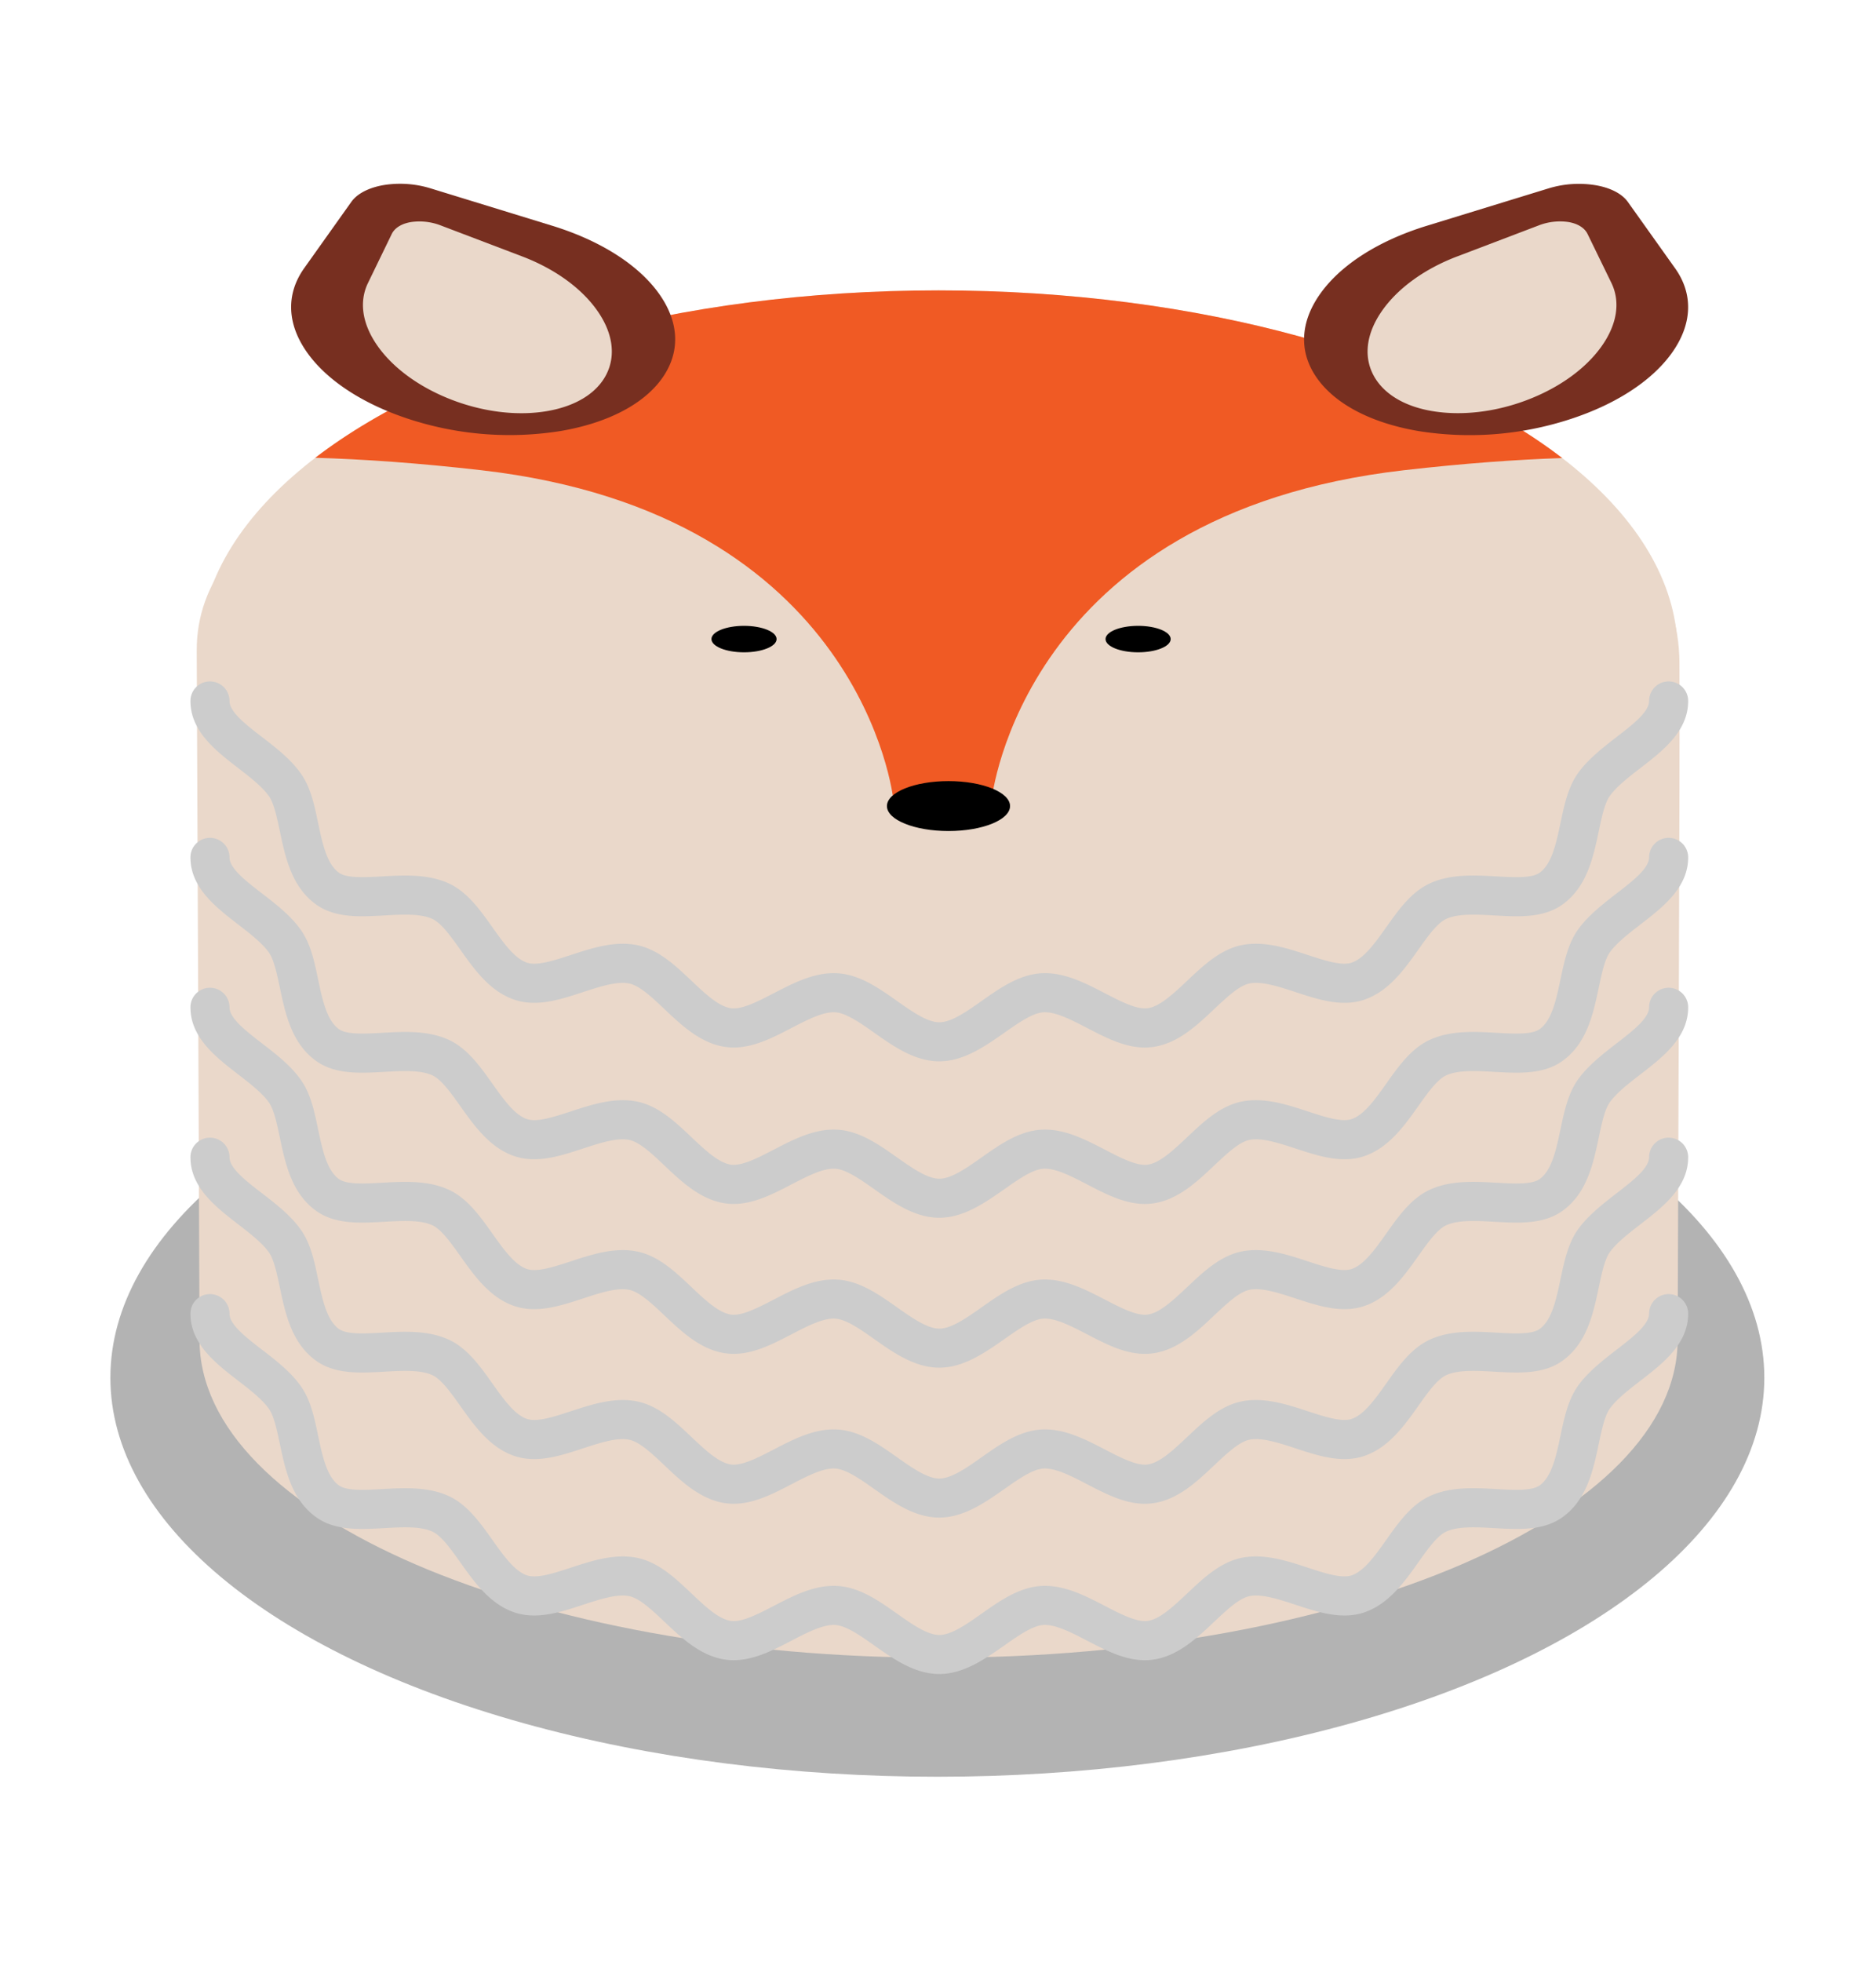 <svg xmlns="http://www.w3.org/2000/svg" viewBox="0 0 576 602"><defs><style>.cls-1{opacity:0.3;}.cls-2{fill:#ead8ca;}.cls-3{fill:#ccc;}.cls-4{fill:#f05a24;}.cls-5{fill:#772f20;}.cls-6{fill:none;}</style></defs><title>02Recurso 26</title><g id="Capa_2" data-name="Capa 2"><g id="Capa_1-2" data-name="Capa 1"><ellipse class="cls-1" cx="287.8" cy="422.75" rx="253.91" ry="122.44"/><path class="cls-2" d="M515.1,411.08c0,53.9-101.59,97.59-226.92,97.59S61.26,465,61.26,411.08c0-9.07-.79-194-.86-211.4-.33-86.1,233.59-86,233.59-86,29.07,1.94,220.69,2.35,221.66,89.37C515.87,222.49,515.1,401.26,515.1,411.08Z"/><ellipse class="cls-2" cx="288.18" cy="200.15" rx="226.92" ry="111.05"/><path class="cls-3" d="M288.39,513.67c-7.52,0-14.11-4.64-19.92-8.74-4.25-3-8.64-6.09-12-6.31-3.7-.24-8.65,2.32-13.44,4.81-6.45,3.35-13.13,6.81-20.25,5.83-7.6-1.05-13.53-6.66-18.76-11.61-3.72-3.52-7.56-7.15-10.74-7.85-3.73-.82-9.08.93-14.25,2.62-6.91,2.27-14.06,4.61-20.85,2.42-7.65-2.47-12.53-9.34-16.83-15.4-2.85-4-5.79-8.16-8.57-9.46-3.67-1.71-9.32-1.39-14.78-1.08-7.41.42-15.07.85-20.92-3.34-7.55-5.4-9.47-14.49-11.16-22.52-.89-4.21-1.8-8.57-3.37-10.77-2.08-2.93-5.82-5.81-9.43-8.6-6.87-5.3-14.65-11.3-14.65-20.58a6,6,0,0,1,12,0c0,3.38,5.07,7.29,10,11.08,4.31,3.32,8.77,6.76,11.88,11.15s4.19,9.84,5.33,15.25c1.3,6.17,2.64,12.55,6.4,15.23,2.42,1.73,7.93,1.42,13.27,1.12,6.62-.37,14.12-.79,20.52,2.19,5.66,2.64,9.54,8.11,13.29,13.39,3.38,4.76,6.87,9.68,10.72,10.92,3.09,1,8.35-.73,13.44-2.4,6.39-2.09,13.63-4.47,20.57-2.94,6.44,1.42,11.51,6.22,16.41,10.86,4.11,3.89,8.37,7.92,12.16,8.44,3.33.46,8.29-2.11,13.08-4.59,6.25-3.24,12.72-6.6,19.76-6.13,6.72.45,12.51,4.53,18.11,8.48,4.57,3.22,9.29,6.55,13,6.55s8.44-3.33,13-6.55c5.6-3.95,11.39-8,18.11-8.48,7-.47,13.5,2.89,19.76,6.13,4.79,2.48,9.74,5.05,13.08,4.59,3.79-.52,8-4.55,12.16-8.44,4.9-4.64,10-9.44,16.41-10.86,6.93-1.53,14.18.84,20.56,2.94,5.09,1.67,10.35,3.39,13.43,2.4,3.86-1.24,7.35-6.16,10.72-10.92,3.75-5.29,7.63-10.76,13.29-13.39,6.4-3,13.9-2.56,20.52-2.19,5.34.3,10.85.61,13.27-1.12,3.75-2.68,5.1-9.06,6.4-15.23,1.14-5.41,2.32-11,5.33-15.25s7.58-7.82,11.88-11.15c4.91-3.78,10-7.7,10-11.08a6,6,0,1,1,12,0c0,9.28-7.79,15.29-14.65,20.58-3.61,2.79-7.35,5.67-9.43,8.6-1.57,2.2-2.48,6.56-3.37,10.77-1.69,8-3.61,17.12-11.16,22.52-5.85,4.19-13.51,3.76-20.92,3.34-5.46-.31-11.11-.62-14.78,1.08-2.78,1.29-5.73,5.45-8.57,9.46-4.3,6.06-9.18,12.93-16.83,15.4-6.79,2.19-13.94-.15-20.85-2.42-5.17-1.69-10.51-3.45-14.24-2.62-3.19.7-7,4.34-10.75,7.85-5.23,4.95-11.16,10.56-18.76,11.61-7.12,1-13.79-2.48-20.25-5.83-4.79-2.49-9.76-5.06-13.43-4.81-3.36.22-7.75,3.32-12,6.31C302.5,509,295.91,513.67,288.39,513.67Z"/><path class="cls-3" d="M288.39,465.67c-7.52,0-14.11-4.64-19.92-8.74-4.25-3-8.64-6.09-12-6.31-3.7-.25-8.65,2.32-13.44,4.81-6.45,3.35-13.13,6.81-20.25,5.83-7.6-1.05-13.53-6.66-18.76-11.61-3.72-3.52-7.56-7.15-10.74-7.85-3.73-.82-9.08.93-14.25,2.62-6.91,2.27-14.06,4.61-20.85,2.42-7.65-2.47-12.53-9.34-16.83-15.4-2.85-4-5.79-8.16-8.57-9.46-3.67-1.71-9.32-1.39-14.78-1.08-7.41.42-15.07.85-20.92-3.34-7.55-5.4-9.47-14.49-11.16-22.52-.89-4.21-1.8-8.57-3.37-10.77-2.08-2.93-5.82-5.81-9.43-8.6-6.87-5.3-14.65-11.3-14.65-20.58a6,6,0,0,1,12,0c0,3.38,5.07,7.29,10,11.08,4.31,3.32,8.77,6.76,11.88,11.15s4.19,9.84,5.33,15.25c1.3,6.17,2.64,12.55,6.4,15.23,2.42,1.73,7.93,1.42,13.27,1.12,6.62-.37,14.12-.79,20.52,2.19,5.66,2.64,9.54,8.11,13.29,13.39,3.38,4.76,6.87,9.68,10.72,10.92,3.09,1,8.35-.73,13.44-2.4,6.39-2.09,13.63-4.47,20.57-2.94,6.44,1.42,11.51,6.22,16.41,10.86,4.11,3.89,8.37,7.92,12.16,8.44,3.33.46,8.29-2.11,13.08-4.59,6.25-3.24,12.72-6.6,19.76-6.13,6.72.45,12.51,4.53,18.11,8.48,4.57,3.22,9.29,6.55,13,6.55s8.44-3.33,13-6.55c5.6-3.95,11.39-8,18.11-8.48,7-.47,13.5,2.89,19.76,6.13,4.79,2.48,9.74,5.05,13.08,4.59,3.79-.52,8-4.55,12.16-8.44,4.9-4.64,10-9.44,16.41-10.86,6.93-1.53,14.18.84,20.56,2.94,5.09,1.67,10.35,3.39,13.43,2.4,3.86-1.24,7.35-6.16,10.72-10.92,3.75-5.29,7.63-10.76,13.29-13.39,6.4-3,13.9-2.56,20.52-2.19,5.34.3,10.85.61,13.27-1.12,3.75-2.68,5.1-9.06,6.4-15.23,1.14-5.41,2.32-11,5.33-15.25s7.58-7.82,11.88-11.15c4.91-3.78,10-7.7,10-11.08a6,6,0,1,1,12,0c0,9.28-7.79,15.29-14.65,20.58-3.61,2.79-7.35,5.67-9.43,8.6-1.57,2.2-2.48,6.56-3.37,10.77-1.69,8-3.61,17.12-11.16,22.52-5.85,4.19-13.51,3.76-20.92,3.34-5.46-.31-11.11-.63-14.78,1.08-2.78,1.29-5.73,5.45-8.57,9.46-4.3,6.06-9.18,12.93-16.83,15.4-6.79,2.19-13.94-.15-20.85-2.42-5.17-1.69-10.51-3.45-14.24-2.62-3.19.7-7,4.34-10.75,7.85-5.23,4.95-11.16,10.56-18.76,11.61-7.12,1-13.79-2.48-20.25-5.83-4.79-2.49-9.76-5.06-13.43-4.81-3.36.22-7.75,3.32-12,6.31C302.5,461,295.91,465.67,288.39,465.67Z"/><path class="cls-3" d="M288.39,419.67c-7.52,0-14.11-4.64-19.92-8.74-4.25-3-8.64-6.09-12-6.31-3.7-.24-8.65,2.32-13.44,4.81-6.45,3.35-13.13,6.81-20.25,5.83-7.6-1.05-13.53-6.66-18.76-11.61-3.72-3.52-7.56-7.15-10.74-7.85-3.73-.82-9.08.93-14.25,2.62-6.91,2.27-14.06,4.61-20.85,2.42-7.65-2.47-12.53-9.34-16.83-15.4-2.85-4-5.79-8.16-8.57-9.46-3.67-1.71-9.32-1.39-14.78-1.08-7.41.42-15.07.85-20.92-3.34-7.55-5.4-9.47-14.49-11.16-22.52-.89-4.21-1.8-8.57-3.37-10.77-2.08-2.93-5.82-5.81-9.43-8.6-6.87-5.3-14.65-11.3-14.65-20.58a6,6,0,0,1,12,0c0,3.38,5.07,7.29,10,11.08,4.31,3.32,8.77,6.76,11.88,11.15s4.19,9.84,5.33,15.25c1.3,6.17,2.64,12.55,6.4,15.23,2.42,1.73,7.93,1.42,13.27,1.12,6.62-.37,14.12-.79,20.52,2.19,5.66,2.64,9.54,8.11,13.29,13.39,3.38,4.76,6.87,9.68,10.72,10.92,3.09,1,8.35-.73,13.44-2.4,6.39-2.09,13.63-4.47,20.57-2.94,6.44,1.42,11.51,6.22,16.41,10.86,4.11,3.89,8.37,7.92,12.16,8.44,3.33.46,8.29-2.11,13.08-4.59,6.25-3.24,12.72-6.6,19.76-6.13,6.72.45,12.51,4.53,18.11,8.48,4.57,3.22,9.29,6.55,13,6.55s8.44-3.33,13-6.55c5.6-3.95,11.39-8,18.11-8.48,7-.47,13.5,2.89,19.76,6.13,4.79,2.48,9.74,5.05,13.08,4.59,3.79-.52,8-4.55,12.16-8.44,4.9-4.64,10-9.44,16.41-10.86,6.93-1.53,14.18.84,20.56,2.94,5.09,1.67,10.35,3.39,13.43,2.4,3.86-1.24,7.35-6.16,10.72-10.92,3.75-5.29,7.63-10.76,13.29-13.39,6.4-3,13.9-2.56,20.52-2.19,5.34.3,10.85.61,13.27-1.12,3.75-2.68,5.1-9.06,6.4-15.23,1.14-5.41,2.32-11,5.33-15.25s7.58-7.82,11.88-11.15c4.91-3.78,10-7.7,10-11.08a6,6,0,1,1,12,0c0,9.28-7.79,15.29-14.65,20.58-3.61,2.79-7.35,5.67-9.43,8.6-1.57,2.2-2.48,6.56-3.37,10.77-1.69,8-3.61,17.12-11.16,22.52-5.85,4.19-13.51,3.76-20.92,3.34-5.46-.31-11.11-.62-14.78,1.08-2.78,1.29-5.73,5.45-8.57,9.46-4.3,6.06-9.18,12.93-16.83,15.4-6.79,2.19-13.94-.15-20.85-2.42-5.17-1.69-10.51-3.45-14.24-2.62-3.19.7-7,4.34-10.75,7.85-5.23,4.95-11.16,10.56-18.76,11.61-7.12,1-13.79-2.48-20.25-5.83-4.79-2.49-9.76-5.06-13.43-4.81-3.36.22-7.75,3.32-12,6.31C302.5,415,295.91,419.67,288.39,419.67Z"/><path class="cls-3" d="M288.39,373.67c-7.52,0-14.11-4.64-19.92-8.74-4.25-3-8.64-6.09-12-6.31-3.7-.24-8.65,2.32-13.44,4.81-6.45,3.35-13.13,6.81-20.25,5.83-7.6-1.05-13.53-6.66-18.76-11.61-3.72-3.52-7.56-7.15-10.74-7.85-3.73-.82-9.08.93-14.25,2.62-6.91,2.27-14.06,4.61-20.85,2.42-7.65-2.47-12.53-9.34-16.83-15.4-2.85-4-5.79-8.16-8.57-9.46-3.67-1.71-9.32-1.39-14.78-1.08-7.41.42-15.07.85-20.92-3.34-7.55-5.4-9.47-14.49-11.16-22.52-.89-4.21-1.8-8.57-3.37-10.77-2.08-2.93-5.82-5.81-9.43-8.6-6.87-5.3-14.65-11.3-14.65-20.58a6,6,0,0,1,12,0c0,3.38,5.07,7.29,10,11.08,4.31,3.32,8.77,6.76,11.88,11.15s4.19,9.84,5.33,15.25c1.3,6.17,2.64,12.55,6.4,15.23,2.42,1.73,7.93,1.42,13.27,1.12,6.62-.37,14.12-.79,20.52,2.19,5.66,2.64,9.54,8.11,13.29,13.39,3.38,4.76,6.87,9.68,10.72,10.92,3.09,1,8.35-.73,13.44-2.4,6.39-2.09,13.63-4.47,20.57-2.94,6.44,1.42,11.51,6.22,16.41,10.86,4.11,3.89,8.37,7.92,12.16,8.44,3.33.46,8.29-2.11,13.08-4.59,6.25-3.24,12.72-6.6,19.76-6.13,6.72.45,12.51,4.53,18.11,8.48,4.57,3.22,9.29,6.55,13,6.55s8.44-3.33,13-6.55c5.6-3.95,11.39-8,18.11-8.48,7-.47,13.5,2.89,19.76,6.13,4.79,2.48,9.74,5.05,13.08,4.59,3.79-.52,8-4.55,12.16-8.44,4.9-4.64,10-9.44,16.41-10.86,6.93-1.53,14.18.84,20.56,2.94,5.09,1.67,10.35,3.39,13.43,2.4,3.86-1.24,7.35-6.16,10.72-10.92,3.75-5.29,7.63-10.76,13.29-13.39,6.4-3,13.9-2.56,20.52-2.19,5.34.3,10.85.61,13.27-1.12,3.75-2.68,5.1-9.06,6.4-15.23,1.14-5.41,2.32-11,5.33-15.25s7.58-7.82,11.88-11.15c4.91-3.78,10-7.7,10-11.08a6,6,0,1,1,12,0c0,9.28-7.79,15.29-14.65,20.58-3.61,2.79-7.35,5.67-9.43,8.6-1.57,2.2-2.48,6.56-3.37,10.77-1.69,8-3.61,17.12-11.16,22.52-5.85,4.19-13.51,3.76-20.92,3.34-5.46-.31-11.11-.62-14.78,1.08-2.78,1.29-5.73,5.45-8.57,9.46-4.3,6.06-9.18,12.93-16.83,15.4-6.79,2.19-13.94-.15-20.85-2.42-5.17-1.69-10.51-3.45-14.24-2.62-3.19.7-7,4.34-10.75,7.85-5.23,4.95-11.16,10.56-18.76,11.61-7.12,1-13.79-2.48-20.25-5.83-4.79-2.49-9.76-5.06-13.43-4.81-3.36.22-7.75,3.32-12,6.31C302.5,369,295.91,373.67,288.39,373.67Z"/><path class="cls-3" d="M288.39,325.67c-7.52,0-14.11-4.64-19.92-8.74-4.25-3-8.64-6.09-12-6.31-3.7-.24-8.65,2.32-13.44,4.81-6.45,3.35-13.13,6.81-20.25,5.83-7.6-1.05-13.53-6.66-18.76-11.61-3.72-3.52-7.56-7.15-10.74-7.85-3.73-.82-9.08.93-14.25,2.62-6.91,2.27-14.06,4.61-20.85,2.42-7.65-2.47-12.53-9.34-16.83-15.4-2.85-4-5.79-8.16-8.57-9.46-3.67-1.71-9.32-1.39-14.78-1.08-7.41.42-15.07.85-20.92-3.34-7.55-5.4-9.47-14.49-11.16-22.52-.89-4.21-1.8-8.57-3.37-10.77-2.08-2.93-5.82-5.81-9.43-8.6-6.87-5.3-14.65-11.3-14.65-20.58a6,6,0,1,1,12,0c0,3.38,5.07,7.29,10,11.08,4.31,3.32,8.77,6.76,11.88,11.15s4.19,9.84,5.33,15.25c1.3,6.17,2.64,12.55,6.4,15.23,2.42,1.73,7.93,1.42,13.27,1.12,6.62-.37,14.12-.79,20.52,2.19,5.66,2.64,9.54,8.11,13.29,13.39,3.38,4.76,6.87,9.68,10.72,10.92,3.09,1,8.35-.73,13.44-2.4,6.39-2.09,13.63-4.47,20.57-2.94,6.44,1.42,11.51,6.22,16.41,10.86,4.11,3.89,8.37,7.92,12.16,8.44,3.33.46,8.29-2.11,13.08-4.59,6.25-3.24,12.72-6.6,19.76-6.13,6.72.45,12.51,4.53,18.11,8.48,4.57,3.22,9.29,6.55,13,6.55s8.44-3.33,13-6.55c5.6-3.95,11.39-8,18.11-8.48,7-.47,13.5,2.89,19.76,6.13,4.79,2.48,9.74,5.05,13.08,4.59,3.79-.52,8-4.55,12.16-8.44,4.9-4.64,10-9.44,16.41-10.86,6.93-1.53,14.18.84,20.56,2.94,5.09,1.67,10.35,3.39,13.43,2.4,3.86-1.24,7.35-6.16,10.72-10.92,3.75-5.29,7.63-10.76,13.29-13.39,6.4-3,13.9-2.56,20.52-2.19,5.34.3,10.85.61,13.27-1.12,3.75-2.68,5.1-9.06,6.4-15.23,1.14-5.41,2.32-11,5.33-15.25s7.58-7.82,11.88-11.15c4.91-3.78,10-7.7,10-11.08a6,6,0,0,1,12,0c0,9.28-7.79,15.29-14.65,20.58-3.61,2.79-7.35,5.67-9.43,8.6-1.57,2.2-2.48,6.56-3.37,10.77-1.69,8-3.61,17.12-11.16,22.52-5.85,4.19-13.51,3.76-20.92,3.34-5.46-.31-11.11-.63-14.78,1.08-2.78,1.29-5.73,5.45-8.57,9.46-4.3,6.06-9.18,12.93-16.83,15.4-6.79,2.19-13.94-.15-20.85-2.42-5.17-1.69-10.51-3.45-14.24-2.62-3.19.7-7,4.34-10.75,7.85-5.23,4.95-11.16,10.56-18.76,11.61-7.12,1-13.79-2.48-20.25-5.83-4.79-2.49-9.76-5.06-13.43-4.81-3.36.22-7.75,3.32-12,6.31C302.5,321,295.91,325.67,288.39,325.67Z"/><path class="cls-4" d="M274.26,245.18h30.25s9.3-87.47,126.54-100.89c18.35-2.1,34.47-3.27,48.61-3.74-40.28-30.93-111-51.44-191.48-51.44S137.09,109.59,96.79,140.47c14.69.42,31.57,1.6,50.93,3.81C265,157.71,274.26,245.18,274.26,245.18Z"/><ellipse cx="349.44" cy="196.1" rx="10" ry="4.06"/><ellipse cx="228.44" cy="196.1" rx="10" ry="4.06"/><ellipse cx="291.22" cy="247.34" rx="18.9" ry="7.66"/><path class="cls-5" d="M475.48,57.8,438.09,69.28C423.41,73.79,411.82,81.14,405.46,90s-6.74,18.09-1.06,26.08h0c5.68,8,16.73,13.74,31.13,16.19a99.57,99.57,0,0,0,45.09-3.18c14.68-4.51,26.27-11.86,32.63-20.69S520,90.29,514.3,82.3L499.84,62c-1.81-2.55-5.35-4.39-9.95-5.17A31.82,31.82,0,0,0,475.48,57.8Z"/><path class="cls-2" d="M472.28,69.23l-24.93,9.48c-9.79,3.72-17.87,9.51-22.76,16.3s-6,13.77-3.13,19.65h0c2.87,5.88,9.38,10,18.33,11.49s19.27.32,29.06-3.4,17.87-9.51,22.76-16.3,6-13.77,3.14-19.65l-7.31-15c-.92-1.88-3-3.18-5.86-3.67A18.09,18.09,0,0,0,472.28,69.23Z"/><path class="cls-5" d="M117.81,56.79c-4.6.79-8.13,2.62-9.95,5.17L93.39,82.3c-5.68,8-5.3,17.25,1.06,26.08s18,16.18,32.63,20.69a99.57,99.57,0,0,0,45.09,3.18c14.4-2.46,25.45-8.21,31.13-16.19h0c5.68-8,5.3-17.25-1.06-26.08s-18-16.18-32.63-20.69L132.21,57.8A31.82,31.82,0,0,0,117.81,56.79Z"/><path class="cls-2" d="M126.13,68.15c-2.86.49-4.94,1.79-5.86,3.67L113,86.8c-2.87,5.88-1.76,12.86,3.14,19.65s13,12.58,22.76,16.3,20.11,4.93,29.06,3.4,15.46-5.61,18.33-11.49h0c2.87-5.88,1.76-12.86-3.13-19.65s-13-12.58-22.76-16.3l-24.93-9.48A18.09,18.09,0,0,0,126.13,68.15Z"/><rect class="cls-6" width="576" height="602"/></g></g></svg>